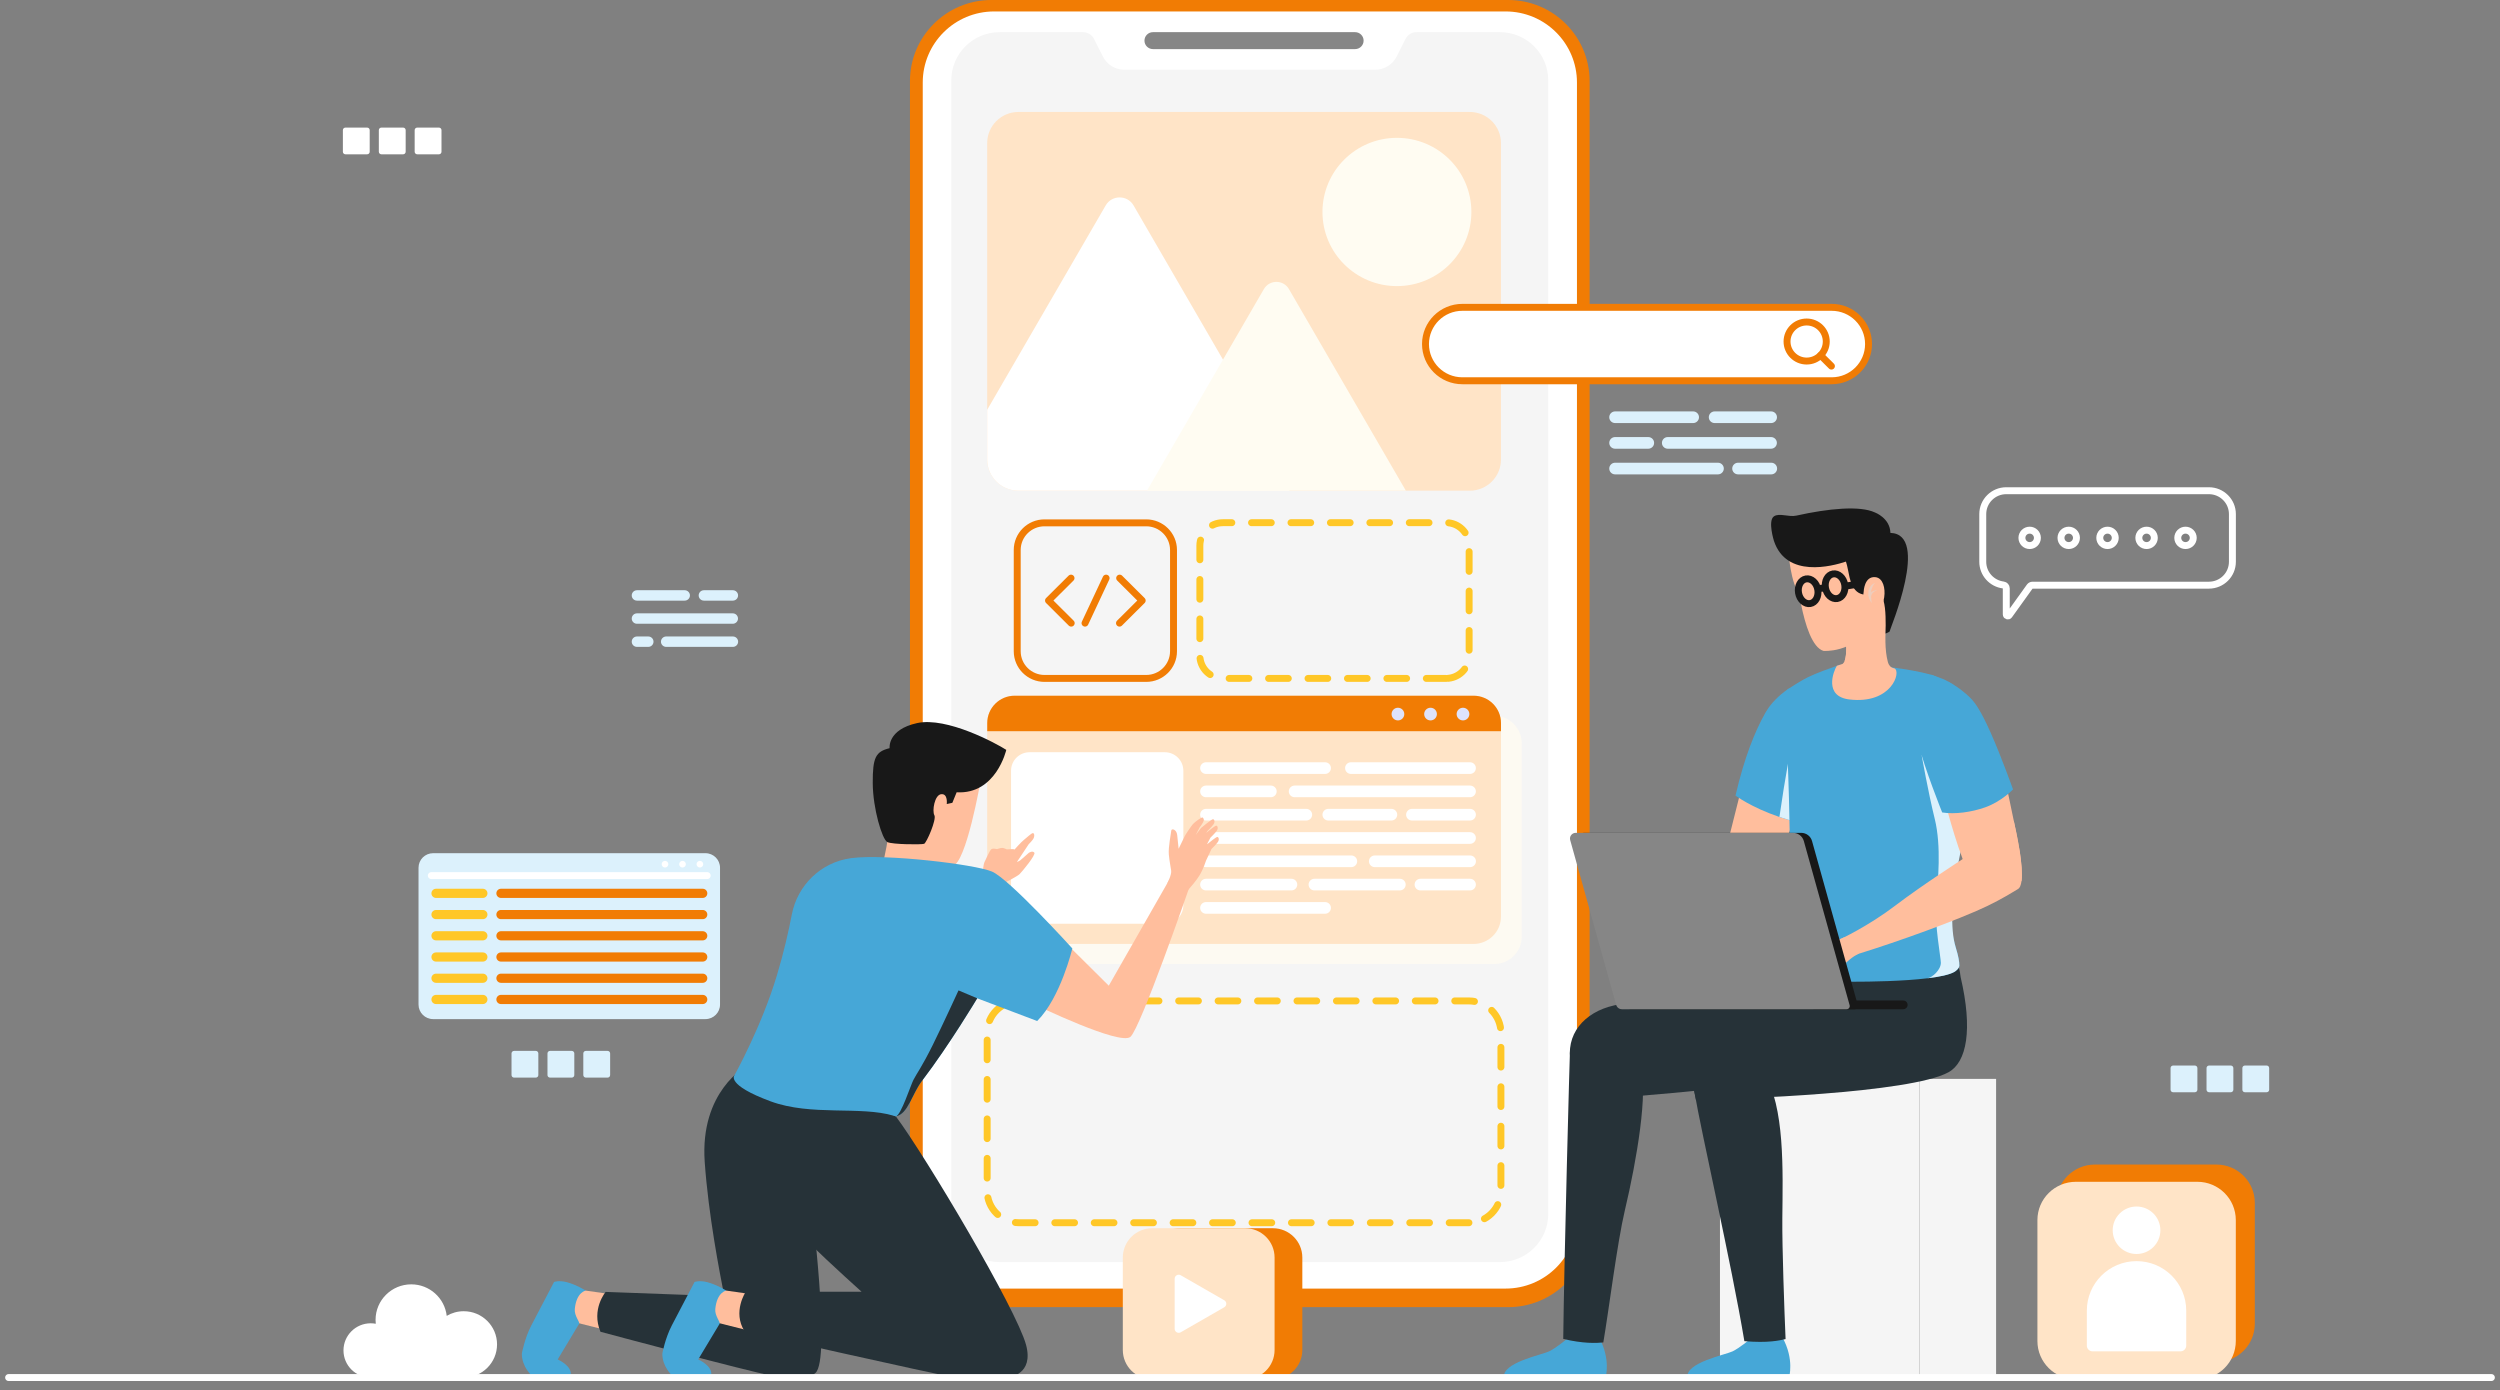 <svg width="232" height="129" viewBox="0 0 232 129" fill="none" xmlns="http://www.w3.org/2000/svg">
<rect x="0" y="0" width="232" height="129" fill="#808080" stroke="none"/>
<path d="M34.073 14.319H32.054C31.924 14.319 31.819 14.214 31.819 14.085V12.075C31.819 11.946 31.924 11.841 32.054 11.841H34.073C34.203 11.841 34.308 11.946 34.308 12.075V14.085C34.308 14.214 34.203 14.319 34.073 14.319Z" fill="white"/>
<path d="M37.411 14.319H35.392C35.261 14.319 35.156 14.214 35.156 14.085V12.075C35.156 11.946 35.261 11.841 35.392 11.841H37.411C37.541 11.841 37.646 11.946 37.646 12.075V14.085C37.646 14.214 37.541 14.319 37.411 14.319Z" fill="white"/>
<path d="M40.735 14.319H38.717C38.587 14.319 38.481 14.214 38.481 14.085V12.075C38.481 11.946 38.587 11.841 38.717 11.841H40.735C40.865 11.841 40.971 11.946 40.971 12.075V14.085C40.971 14.214 40.865 14.319 40.735 14.319Z" fill="white"/>
<path d="M203.683 101.36H201.664C201.533 101.36 201.428 101.255 201.428 101.126V99.116C201.428 98.987 201.533 98.882 201.664 98.882H203.683C203.813 98.882 203.918 98.987 203.918 99.116V101.126C203.918 101.255 203.813 101.36 203.683 101.36Z" fill="#DCF1FC"/>
<path d="M207.02 101.36H205.001C204.871 101.36 204.766 101.255 204.766 101.126V99.116C204.766 98.987 204.871 98.882 205.001 98.882H207.02C207.15 98.882 207.255 98.987 207.255 99.116V101.126C207.255 101.255 207.15 101.36 207.02 101.36Z" fill="#DCF1FC"/>
<path d="M210.345 101.36H208.326C208.196 101.36 208.091 101.255 208.091 101.126V99.116C208.091 98.987 208.196 98.882 208.326 98.882H210.345C210.475 98.882 210.58 98.987 210.58 99.116V101.126C210.58 101.255 210.475 101.36 210.345 101.36Z" fill="#DCF1FC"/>
<path d="M49.723 100.002H47.704C47.574 100.002 47.469 99.897 47.469 99.767V97.758C47.469 97.628 47.574 97.523 47.704 97.523H49.723C49.853 97.523 49.958 97.628 49.958 97.758V99.767C49.958 99.897 49.853 100.002 49.723 100.002Z" fill="#DCF1FC"/>
<path d="M53.06 100.002H51.041C50.911 100.002 50.806 99.897 50.806 99.767V97.758C50.806 97.628 50.911 97.523 51.041 97.523H53.06C53.191 97.523 53.296 97.628 53.296 97.758V99.767C53.296 99.897 53.191 100.002 53.06 100.002Z" fill="#DCF1FC"/>
<path d="M56.385 100.002H54.367C54.237 100.002 54.131 99.897 54.131 99.767V97.758C54.131 97.628 54.237 97.523 54.367 97.523H56.385C56.515 97.523 56.621 97.628 56.621 97.758V99.767C56.621 99.897 56.515 100.002 56.385 100.002Z" fill="#DCF1FC"/>
<path d="M139.952 121.304H92.009C87.831 121.304 84.444 117.933 84.444 113.773V7.531C84.444 3.372 87.831 0 92.009 0H139.952C144.13 0 147.517 3.372 147.517 7.531V113.773C147.517 117.933 144.13 121.304 139.952 121.304Z" fill="#F17C04"/>
<path d="M139.716 119.58H92.257C88.598 119.58 85.631 116.627 85.631 112.983V7.659C85.631 4.016 88.598 1.062 92.257 1.062H139.716C143.376 1.062 146.342 4.016 146.342 7.659V112.983C146.342 116.627 143.376 119.58 139.716 119.58Z" fill="white"/>
<path d="M143.677 7.453V112.655C143.677 115.122 141.668 117.122 139.19 117.122H92.769C90.29 117.122 88.281 115.122 88.281 112.655V7.453C88.281 4.985 90.29 2.985 92.769 2.985H100.51C100.939 2.985 101.332 3.227 101.524 3.609L102.346 5.243C102.721 5.997 103.494 6.469 104.335 6.469H127.623C128.464 6.469 129.237 5.997 129.612 5.243L130.434 3.609C130.626 3.227 131.019 2.985 131.449 2.985H139.19C141.668 2.985 143.677 4.985 143.677 7.453Z" fill="#F5F5F5"/>
<path d="M125.753 4.557H106.996C106.56 4.557 106.206 4.205 106.206 3.771C106.206 3.336 106.56 2.984 106.996 2.984H125.753C126.189 2.984 126.543 3.336 126.543 3.771C126.543 4.205 126.189 4.557 125.753 4.557Z" fill="#868686"/>
<path d="M136.317 113.47H94.578C92.939 113.47 91.609 112.147 91.609 110.514V95.842C91.609 94.209 92.939 92.886 94.578 92.886H136.317C137.957 92.886 139.286 94.209 139.286 95.842V110.514C139.286 112.147 137.957 113.47 136.317 113.47Z" stroke="#FFC727" stroke-width="0.644" stroke-miterlimit="10" stroke-linecap="round" stroke-linejoin="round" stroke-dasharray="1.83 1.83"/>
<path d="M134.194 62.958H113.489C112.306 62.958 111.347 62.004 111.347 60.826V50.638C111.347 49.461 112.306 48.506 113.489 48.506H134.194C135.377 48.506 136.335 49.461 136.335 50.638V60.826C136.335 62.004 135.377 62.958 134.194 62.958Z" stroke="#FFC727" stroke-width="0.644" stroke-miterlimit="10" stroke-linecap="round" stroke-linejoin="round" stroke-dasharray="1.83 1.83"/>
<path d="M138.664 89.462H95.902C94.493 89.462 93.35 88.325 93.35 86.922V68.965C93.35 67.562 94.493 66.425 95.902 66.425H138.664C140.074 66.425 141.216 67.562 141.216 68.965V86.922C141.216 88.325 140.074 89.462 138.664 89.462Z" fill="#FDFAF2"/>
<path d="M139.289 67.098V85.065C139.289 86.465 138.148 87.598 136.741 87.598H94.16C92.754 87.598 91.612 86.465 91.612 85.065V67.098C91.612 65.698 92.754 64.562 94.16 64.562H136.741C138.148 64.562 139.289 65.698 139.289 67.098Z" fill="#FFE4C7"/>
<path d="M108.092 85.725H95.547C94.596 85.725 93.825 84.958 93.825 84.01V71.521C93.825 70.575 94.596 69.806 95.547 69.806H108.092C109.044 69.806 109.815 70.574 109.815 71.521V84.01C109.815 84.958 109.044 85.725 108.092 85.725Z" fill="white"/>
<path d="M122.967 71.821H111.919C111.618 71.821 111.375 71.579 111.375 71.279C111.375 70.98 111.618 70.738 111.919 70.738H122.967C123.267 70.738 123.511 70.98 123.511 71.279C123.511 71.579 123.267 71.821 122.967 71.821Z" fill="white"/>
<path d="M117.932 73.983H111.919C111.618 73.983 111.375 73.741 111.375 73.442C111.375 73.143 111.618 72.9 111.919 72.9H117.932C118.233 72.9 118.476 73.143 118.476 73.442C118.476 73.741 118.233 73.983 117.932 73.983Z" fill="white"/>
<path d="M136.416 73.983H120.144C119.844 73.983 119.6 73.741 119.6 73.442C119.6 73.143 119.844 72.9 120.144 72.9H136.416C136.717 72.9 136.96 73.143 136.96 73.442C136.96 73.741 136.716 73.983 136.416 73.983Z" fill="white"/>
<path d="M121.223 76.145H111.919C111.618 76.145 111.375 75.903 111.375 75.604C111.375 75.305 111.618 75.062 111.919 75.062H121.223C121.523 75.062 121.767 75.305 121.767 75.604C121.767 75.903 121.523 76.145 121.223 76.145Z" fill="white"/>
<path d="M129.118 76.145H123.269C122.969 76.145 122.725 75.903 122.725 75.604C122.725 75.305 122.969 75.062 123.269 75.062H129.118C129.419 75.062 129.662 75.305 129.662 75.604C129.662 75.903 129.418 76.145 129.118 76.145Z" fill="white"/>
<path d="M136.418 76.145H131.031C130.731 76.145 130.488 75.903 130.488 75.604C130.488 75.305 130.731 75.062 131.031 75.062H136.418C136.718 75.062 136.962 75.305 136.962 75.604C136.962 75.903 136.718 76.145 136.418 76.145Z" fill="white"/>
<path d="M136.418 78.308H111.919C111.618 78.308 111.375 78.066 111.375 77.766C111.375 77.467 111.618 77.225 111.919 77.225H136.418C136.718 77.225 136.962 77.467 136.962 77.766C136.962 78.066 136.718 78.308 136.418 78.308Z" fill="white"/>
<path d="M125.402 80.47H111.919C111.618 80.47 111.375 80.227 111.375 79.928C111.375 79.629 111.618 79.387 111.919 79.387H125.402C125.702 79.387 125.946 79.629 125.946 79.928C125.946 80.227 125.702 80.47 125.402 80.47Z" fill="white"/>
<path d="M136.423 80.47H127.582C127.281 80.47 127.038 80.227 127.038 79.928C127.038 79.629 127.281 79.387 127.582 79.387H136.423C136.724 79.387 136.967 79.629 136.967 79.928C136.967 80.227 136.723 80.47 136.423 80.47Z" fill="white"/>
<path d="M119.841 82.632H111.919C111.618 82.632 111.375 82.39 111.375 82.091C111.375 81.792 111.618 81.549 111.919 81.549H119.841C120.141 81.549 120.385 81.792 120.385 82.091C120.385 82.39 120.141 82.632 119.841 82.632Z" fill="white"/>
<path d="M129.903 82.632H121.981C121.681 82.632 121.438 82.39 121.438 82.091C121.438 81.792 121.681 81.549 121.981 81.549H129.903C130.204 81.549 130.447 81.792 130.447 82.091C130.447 82.39 130.204 82.632 129.903 82.632Z" fill="white"/>
<path d="M136.416 82.632H131.819C131.518 82.632 131.275 82.39 131.275 82.091C131.275 81.792 131.518 81.549 131.819 81.549H136.416C136.716 81.549 136.96 81.792 136.96 82.091C136.96 82.39 136.716 82.632 136.416 82.632Z" fill="white"/>
<path d="M122.967 84.795H111.919C111.618 84.795 111.375 84.552 111.375 84.253C111.375 83.954 111.618 83.712 111.919 83.712H122.967C123.267 83.712 123.511 83.954 123.511 84.253C123.511 84.552 123.267 84.795 122.967 84.795Z" fill="white"/>
<path d="M136.417 71.821H125.369C125.068 71.821 124.825 71.579 124.825 71.279C124.825 70.98 125.068 70.738 125.369 70.738H136.417C136.717 70.738 136.961 70.98 136.961 71.279C136.961 71.579 136.717 71.821 136.417 71.821Z" fill="white"/>
<path d="M139.292 67.098V67.853H91.616V67.098C91.616 65.698 92.757 64.562 94.163 64.562H136.745C138.151 64.562 139.292 65.698 139.292 67.098Z" fill="#F17C04"/>
<path d="M130.319 66.266C130.319 66.591 130.055 66.855 129.728 66.855C129.402 66.855 129.138 66.591 129.138 66.266C129.138 65.942 129.402 65.678 129.728 65.678C130.055 65.678 130.319 65.942 130.319 66.266Z" fill="#DEE3FC"/>
<path d="M133.344 66.266C133.344 66.591 133.08 66.855 132.753 66.855C132.427 66.855 132.163 66.591 132.163 66.266C132.163 65.942 132.427 65.678 132.753 65.678C133.08 65.678 133.344 65.942 133.344 66.266Z" fill="#DEE3FC"/>
<path d="M136.357 66.266C136.357 66.591 136.092 66.855 135.766 66.855C135.44 66.855 135.175 66.591 135.175 66.266C135.175 65.942 135.44 65.678 135.766 65.678C136.092 65.679 136.357 65.942 136.357 66.266Z" fill="#DEE3FC"/>
<path d="M106.368 62.958H96.932C95.533 62.958 94.398 61.828 94.398 60.435V51.041C94.398 49.648 95.533 48.519 96.932 48.519H106.368C107.767 48.519 108.902 49.648 108.902 51.041V60.435C108.902 61.829 107.767 62.958 106.368 62.958Z" stroke="#F17C04" stroke-width="0.644" stroke-miterlimit="10"/>
<path d="M99.391 53.65L97.302 55.73L99.408 57.827" stroke="#F17C04" stroke-width="0.644" stroke-miterlimit="10" stroke-linecap="round" stroke-linejoin="round"/>
<path d="M103.905 53.65L105.995 55.73L103.889 57.827" stroke="#F17C04" stroke-width="0.644" stroke-miterlimit="10" stroke-linecap="round" stroke-linejoin="round"/>
<path d="M102.646 53.65L100.689 57.827" stroke="#F17C04" stroke-width="0.644" stroke-miterlimit="10" stroke-linecap="round" stroke-linejoin="round"/>
<path d="M139.289 13.275V42.651C139.289 44.245 137.992 45.536 136.391 45.536H94.511C92.913 45.536 91.612 44.245 91.612 42.651V13.275C91.612 11.681 92.913 10.39 94.511 10.39H136.391C137.992 10.39 139.289 11.681 139.289 13.275Z" fill="#FFE4C7"/>
<path d="M129.635 26.55C133.451 26.55 136.544 23.47 136.544 19.671C136.544 15.872 133.451 12.792 129.635 12.792C125.819 12.792 122.725 15.872 122.725 19.671C122.725 23.47 125.819 26.55 129.635 26.55Z" fill="#FFFCF2"/>
<path d="M119.637 45.537H94.511C92.913 45.537 91.612 44.245 91.612 42.651V38.026L102.608 19.064C103.182 18.073 104.62 18.073 105.194 19.064L113.497 33.38L119.662 44.013C119.96 44.521 119.914 45.099 119.637 45.537Z" fill="white"/>
<path d="M130.465 45.536H106.438L113.489 33.38L117.287 26.829C117.805 25.936 119.098 25.936 119.615 26.829L130.465 45.536Z" fill="#FFFCF2"/>
<path d="M178.136 100.121H159.613V127.836H178.136V100.121Z" fill="#F5F5F5"/>
<path d="M178.145 127.836H185.238V100.121H178.145V127.836Z" fill="#F5F5F5"/>
<path d="M184.369 101.185H179.161V102.07H184.369V101.185Z" fill="#F5F5F5"/>
<path d="M184.369 103.086H179.161V103.97H184.369V103.086Z" fill="#F5F5F5"/>
<path d="M184.369 104.986H179.161V105.87H184.369V104.986Z" fill="#F5F5F5"/>
<path d="M184.369 106.886H179.161V107.77H184.369V106.886Z" fill="#F5F5F5"/>
<path d="M184.369 108.786H179.161V109.67H184.369V108.786Z" fill="#F5F5F5"/>
<path d="M184.369 110.686H179.161V111.571H184.369V110.686Z" fill="#F5F5F5"/>
<path d="M184.369 112.587H179.161V113.471H184.369V112.587Z" fill="#F5F5F5"/>
<path d="M184.369 114.486H179.161V115.371H184.369V114.486Z" fill="#F5F5F5"/>
<path d="M184.369 116.386H179.161V117.271H184.369V116.386Z" fill="#F5F5F5"/>
<path d="M184.369 118.287H179.161V119.171H184.369V118.287Z" fill="#F5F5F5"/>
<path d="M184.369 120.187H179.161V121.071H184.369V120.187Z" fill="#F5F5F5"/>
<path d="M184.369 122.087H179.161V122.971H184.369V122.087Z" fill="#F5F5F5"/>
<path d="M184.369 123.987H179.161V124.871H184.369V123.987Z" fill="#F5F5F5"/>
<path d="M184.369 125.887H179.161V126.772H184.369V125.887Z" fill="#F5F5F5"/>
<path d="M156.606 127.836H166.02C166.02 127.836 166.546 126.167 165.406 124.099C165.406 124.099 164.648 124.704 162.379 124.295C162.379 124.295 161.431 125.096 160.777 125.409C160.12 125.726 156.352 126.462 156.606 127.836Z" fill="#46A7D7"/>
<path d="M157.258 101.408C157.866 105.02 160.672 117.24 161.878 124.46C164.083 124.647 165.141 124.395 165.702 124.266C165.592 121.749 165.375 115.727 165.4 113.086C165.442 108.623 165.653 102.738 163.679 99.508L157.044 100.028C157.084 100.377 157.121 100.661 157.153 100.863C157.185 101.058 157.222 101.238 157.258 101.408Z" fill="#263238"/>
<path d="M139.581 127.836H148.995C148.995 127.836 149.521 126.167 148.381 124.099C148.381 124.099 147.623 124.704 145.354 124.295C145.354 124.295 144.407 125.096 143.752 125.409C143.095 125.726 139.327 126.462 139.581 127.836Z" fill="#46A7D7"/>
<path d="M145.069 124.249C146.868 124.692 148.171 124.649 148.788 124.579C149.288 121.678 150.079 115.293 150.791 112.3C151.895 107.648 152.976 101.251 152.225 98.969L145.698 97.337C145.676 97.542 145.144 117.122 145.069 124.249Z" fill="#263238"/>
<path d="M171.047 90.675C170.916 89.391 170.765 88.453 170.765 88.453L163.473 90.23L157.278 91.635C154.981 92.145 152.207 92.758 149.762 93.308C147.017 93.929 145.195 96.004 145.796 98.741L146.484 102.059C150.323 102.007 168.37 100.285 169.914 99.508C171.658 98.632 172.183 95.531 171.047 90.675Z" fill="#263238"/>
<path d="M181.947 90.675C181.816 89.391 181.187 88.013 181.187 88.013L174.372 90.23L168.178 91.635C165.881 92.144 163.107 92.758 160.662 93.308C157.917 93.929 156.095 96.004 156.696 98.74L157.384 102.059C161.222 102.007 177.266 101.45 180.814 99.508C182.526 98.571 183.083 95.531 181.947 90.675Z" fill="#263238"/>
<path d="M161.526 80.27C161.526 80.27 164.765 78.814 165.657 80.274C166.145 81.074 165.807 82.56 164.703 83.183C163.598 83.807 157.355 86.436 151.464 87.901C151.464 87.901 151.212 87.085 150.806 86.228C150.806 86.228 153.449 85.137 156.077 83.299C158.705 81.462 161.526 80.27 161.526 80.27Z" fill="#DBDBDB"/>
<path d="M162.345 70.201L159.569 81.239C159.569 81.239 159.856 84.03 162.687 82.66C165.518 81.29 167.393 72.496 167.393 72.496L162.345 70.201Z" fill="#FFBE9D"/>
<path d="M167.031 76.374C166.687 76.292 166.36 76.201 166.044 76.107C165.72 76.013 165.412 75.914 165.119 75.812C162.482 74.912 161.056 73.83 161.056 73.83C161.885 70.241 162.885 67.831 163.773 66.243C163.797 66.204 163.82 66.168 163.84 66.125C163.864 66.086 163.888 66.046 163.911 66.007C164.389 65.217 165.076 64.553 165.842 64.006C165.921 63.951 165.996 63.9 166.075 63.845L166.403 69.609L166.458 70.202L167.031 76.374Z" fill="#46A7D7"/>
<path d="M167.043 76.374C166.699 76.292 166.372 76.202 166.055 76.107C165.732 76.013 165.424 75.915 165.131 75.812C165.685 71.93 166.186 69.491 166.186 69.491L166.47 70.202L167.043 76.374Z" fill="#DCF1FC"/>
<path d="M183.435 66.408C183.368 68.115 183.068 70.855 182.807 73.607C182.724 74.479 182.645 75.356 182.578 76.201C182.531 76.728 181.733 79.539 181.701 80.042C181.559 82.448 180.375 84.249 181.496 87.912C181.765 88.789 181.832 89.241 181.832 89.603C181.832 89.855 181.504 90.118 181.374 90.189C180.904 90.46 179.98 90.649 178.858 90.786H178.854C176.647 91.054 173.67 91.105 171.873 91.105C169.46 91.105 165.839 90.723 165.381 90.118C164.962 89.564 165.349 88.758 165.547 87.645C166.435 82.625 166.119 80.007 166.064 76.382C166.064 76.292 166.06 76.201 166.06 76.107C165.969 70.517 165.598 65.732 165.859 64.007C165.938 63.952 166.013 63.9 166.092 63.845C166.475 63.586 166.85 63.354 167.213 63.149C167.245 63.133 167.285 63.11 167.324 63.087C167.435 63.024 167.549 62.965 167.656 62.906C167.695 62.882 167.739 62.862 167.782 62.843C168.6 62.446 169.792 62.021 170.475 61.785C170.562 61.758 170.641 61.73 170.708 61.71C171.352 61.671 172.051 61.663 172.805 61.683C173.46 61.703 174.463 61.789 175.553 61.931C175.557 61.931 175.557 61.931 175.557 61.931C176.789 62.088 178.136 62.32 179.206 62.611C179.206 62.611 179.217 62.614 179.226 62.618C179.427 62.681 180.734 63.169 182.097 64.619C182.55 65.099 183.016 65.689 183.435 66.408Z" fill="#46A7D7"/>
<path d="M181.491 87.913C181.759 88.789 181.826 89.242 181.826 89.603C181.826 89.855 181.499 90.118 181.368 90.189C180.898 90.46 179.974 90.649 178.853 90.786C179.315 90.731 180.112 90.001 180.112 89.344C180.112 88.883 179.512 85.77 179.678 83.761C179.844 81.757 180.172 78.564 179.548 76.009C178.92 73.453 178.332 70.092 178.332 70.092L181.85 72.207C181.85 72.207 182.304 72.84 182.802 73.606C182.719 74.479 182.64 75.356 182.573 76.201C182.526 76.728 180.369 84.249 181.491 87.913Z" fill="#DCF1FC"/>
<path d="M166.009 51.633C166.009 51.633 166.314 55.297 167.534 55.543C168.754 55.789 168.455 54.233 168.455 54.233L168.284 52.493L166.009 51.633Z" fill="#FFBE9D"/>
<path d="M171.628 64.911C169.239 64.628 170.131 62.316 170.459 61.785C170.546 61.758 170.956 61.632 170.988 61.612C170.992 61.609 170.996 61.609 170.996 61.609C171.075 61.546 171.134 61.451 171.181 61.334C171.414 60.724 171.308 59.509 171.3 59.431C171.3 59.427 171.3 59.427 171.3 59.427V59.207C171.339 59.061 171.379 58.924 171.41 58.794L172.666 57.811L175.324 55.731C175.324 55.731 174.617 59.211 175.186 61.404C175.229 61.569 175.316 61.802 175.537 61.931C175.537 61.935 175.541 61.931 175.541 61.931C175.612 61.978 175.699 62.01 175.806 62.025C176.457 62.331 175.549 65.374 171.628 64.911Z" fill="#FFBE9D"/>
<path d="M173.738 57.942C173.738 57.942 173.716 60.264 171.185 61.332C171.42 60.726 171.311 59.51 171.304 59.432L172.365 58.603L173.738 57.942Z" fill="#FFBE9D"/>
<path d="M166.597 52.155C166.597 52.155 167.149 59.756 169.21 60.402C169.21 60.402 171.837 60.648 173.723 58.123C174.266 57.396 174.953 57.232 175.177 56.353C175.541 54.926 176.055 52.293 175.4 50.707C174.466 48.447 166.685 46.654 166.597 52.155Z" fill="#FFBE9D"/>
<path d="M175.43 49.453C175.396 48.072 173.992 47.556 173.992 47.556C172.595 46.904 169.691 47.185 166.697 47.85C165.995 48.006 165.114 47.578 164.623 47.916C164.031 48.325 164.621 50.195 164.621 50.195C165.776 53.677 170.026 52.545 171.303 52.115C171.607 53.012 171.567 54.258 172.325 54.901C172.756 55.267 173.506 55.278 174.269 55.151C174.362 55.329 174.715 55.485 174.787 55.729C175.027 56.544 174.992 57.816 174.985 58.798L175.345 58.623C175.392 58.357 179.12 49.566 175.43 49.453Z" fill="#181818"/>
<path d="M168.69 54.715C168.798 55.346 168.485 55.926 167.991 56.01C167.498 56.093 167.01 55.649 166.903 55.018C166.795 54.387 167.107 53.807 167.601 53.724C168.095 53.64 168.582 54.084 168.69 54.715Z" stroke="#181818" stroke-width="0.644" stroke-miterlimit="10"/>
<path d="M171.19 54.252C171.298 54.883 170.985 55.462 170.491 55.546C169.998 55.629 169.51 55.186 169.403 54.554C169.295 53.923 169.607 53.343 170.101 53.26C170.595 53.176 171.082 53.62 171.19 54.252Z" stroke="#181818" stroke-width="0.644" stroke-miterlimit="10"/>
<path d="M168.694 54.716C168.694 54.716 168.803 54.539 169.378 54.588" stroke="#181818" stroke-width="0.644" stroke-miterlimit="10"/>
<path d="M171.194 54.403L173.323 54.064" stroke="#181818" stroke-width="0.644" stroke-miterlimit="10"/>
<path d="M173.517 56.755C174.983 57.315 175.441 53.721 174.048 53.562C172.992 53.441 172.949 54.908 172.949 54.908C172.949 54.908 172.679 56.436 173.517 56.755Z" fill="#FFBE9D"/>
<g opacity="0.5">
<path d="M173.999 54.103C173.999 54.103 173.904 54.2 173.817 54.361C173.73 54.521 173.652 54.74 173.638 54.974C173.624 55.09 173.627 55.209 173.633 55.322C173.637 55.436 173.65 55.543 173.658 55.638C173.669 55.734 173.677 55.814 173.683 55.87C173.688 55.927 173.688 55.961 173.688 55.961C173.688 55.961 173.667 55.935 173.636 55.887C173.609 55.837 173.553 55.77 173.516 55.678C173.475 55.587 173.431 55.477 173.408 55.352C173.38 55.228 173.372 55.09 173.382 54.951C173.396 54.813 173.432 54.674 173.491 54.556C173.547 54.436 173.628 54.34 173.703 54.27C173.862 54.13 173.999 54.103 173.999 54.103Z" fill="#DBDBDB"/>
<path d="M174.229 54.786C174.229 54.786 174.169 54.792 174.087 54.823C174.005 54.852 173.903 54.91 173.827 54.987C173.748 55.064 173.698 55.157 173.673 55.231C173.646 55.304 173.637 55.355 173.637 55.355L173.395 55.269C173.395 55.269 173.423 55.208 173.483 55.127C173.54 55.045 173.636 54.947 173.75 54.885C173.863 54.82 173.987 54.791 174.079 54.785C174.17 54.776 174.229 54.786 174.229 54.786Z" fill="#DBDBDB"/>
</g>
<path d="M187.602 81.725C187.602 81.725 187.602 81.725 187.601 81.729C186.957 82.473 184.511 83.016 183.335 81.986C182.965 81.658 182.548 80.793 182.137 79.721C181.094 76.979 180.106 72.876 180.106 72.876L185.58 70.092C185.58 70.092 186.284 73.235 186.89 76.222C186.89 76.222 186.896 76.252 186.907 76.305C187.104 77.262 187.288 78.203 187.432 79.011C187.438 79.034 187.441 79.052 187.443 79.075C187.587 80.039 187.68 81.045 187.602 81.725Z" fill="#FFBE9D"/>
<path d="M178.044 69.06C178.573 71.248 180.234 75.395 180.234 75.395C181.397 75.587 182.958 75.374 184.251 74.911C185.743 74.377 186.809 73.257 186.809 73.257C186.809 73.257 185.708 70.174 184.719 67.959C183.831 65.971 183.298 65.229 182.914 64.835C182.336 64.232 181.403 63.54 180.741 63.226L178.044 69.06Z" fill="#46A7D7"/>
<path d="M184.961 70.489L181.749 69.109L179.219 62.618C179.219 62.618 179.683 62.758 180.293 63.004H180.296C180.308 63.01 180.334 63.018 180.378 63.036C180.393 63.042 180.41 63.047 180.425 63.056C180.971 63.311 183.088 64.553 184.553 69.066C184.565 69.104 184.576 69.142 184.588 69.18C184.744 69.7 184.858 70.118 184.92 70.334C184.926 70.355 184.931 70.375 184.937 70.398C184.947 70.428 184.953 70.46 184.961 70.489Z" fill="#46A7D7"/>
<path d="M187.601 81.726C187.601 81.726 187.601 81.726 187.601 81.729C187.554 82.128 187.443 82.415 187.245 82.516C187.214 82.537 186.764 82.803 186.733 82.823C186.063 83.231 184.85 83.923 183.34 84.57C179.679 86.144 174.361 87.971 171.493 88.808C171.493 88.808 171.21 88.001 170.769 87.161C170.769 87.161 173.362 85.962 175.911 84.018C178.464 82.078 182.136 79.722 182.136 79.722L183.063 78.636C183.063 78.636 186.36 75.615 186.889 76.223C186.889 76.223 186.895 76.253 186.906 76.306C186.985 76.621 187.246 77.78 187.431 79.012C187.437 79.035 187.44 79.053 187.442 79.076C187.587 80.04 187.679 81.045 187.601 81.726Z" fill="#FFBE9D"/>
<path d="M171.143 86.977C171.143 86.977 170.498 87.364 169.842 87.226C169.478 87.15 169.332 87.002 169.063 86.955C168.795 86.908 168.079 86.82 167.725 86.647C167.371 86.474 167.232 86.455 167.245 86.809C167.257 87.163 167.956 87.469 168.146 87.567C168.335 87.665 168.573 87.979 168.599 88.019C168.624 88.058 167.434 88.679 167.114 88.553C167.114 88.553 167.019 88.838 167.073 88.997C167.127 89.157 167.372 89.212 167.391 89.292C167.41 89.373 167.334 89.536 167.387 89.663C167.441 89.79 167.659 89.791 167.747 89.997C167.835 90.204 167.738 90.207 167.802 90.422C167.867 90.638 168.143 90.676 168.196 90.787C168.248 90.899 168.221 91.028 168.336 91.105C168.453 91.181 169.523 90.839 169.914 90.673C170.305 90.506 171.349 89.01 172.505 88.499L171.143 86.977Z" fill="#FFBE9D"/>
<path d="M176.62 93.657H168.294V92.846H176.62C176.845 92.846 177.027 93.028 177.027 93.252C177.027 93.475 176.845 93.657 176.62 93.657Z" fill="#181818"/>
<path d="M172.125 93.657H151.278C151.029 93.657 150.809 93.491 150.743 93.252L146.476 77.96C146.382 77.622 146.637 77.287 146.99 77.287H167.15C167.62 77.287 168.032 77.599 168.157 78.049L172.409 93.286C172.46 93.472 172.319 93.657 172.125 93.657Z" fill="#181818"/>
<path d="M171.363 93.657H150.516C150.266 93.657 150.047 93.491 149.98 93.252L145.714 77.96C145.619 77.622 145.875 77.287 146.228 77.287H166.387C166.857 77.287 167.269 77.599 167.395 78.049L171.646 93.286C171.698 93.472 171.557 93.657 171.363 93.657Z" fill="#868686"/>
<path d="M88.741 83.777L91.156 81.312C91.156 81.312 91.239 80.213 91.371 79.981C91.502 79.749 91.842 78.89 92.011 78.797C92.18 78.703 92.519 78.797 92.519 78.797C92.519 78.797 92.854 78.685 93.004 78.685C93.155 78.685 93.436 78.822 93.436 78.822C93.436 78.822 93.797 78.797 93.948 78.797C94.098 78.797 94.147 78.839 94.147 78.839C94.147 78.839 94.729 78.172 95.011 77.948C95.293 77.723 95.724 77.31 95.852 77.311C95.972 77.313 96.026 77.524 95.938 77.749C95.85 77.973 95.468 78.335 95.468 78.335L94.368 79.996C94.368 79.996 94.556 79.921 94.656 79.858C94.756 79.796 95.427 79.172 95.468 79.147C95.509 79.122 95.809 78.922 95.985 79.122C96.16 79.322 94.833 80.905 94.62 81.117C94.406 81.329 93.186 81.944 93.186 81.944C93.186 81.944 91.898 84.251 91.772 84.401C91.647 84.551 88.741 83.777 88.741 83.777Z" fill="#FFBE9D"/>
<path d="M91.012 72.399C91.012 72.399 89.663 80.178 88.393 80.359C88.393 80.359 83.324 80.562 82.195 74.441C81.216 69.132 85.144 67.999 86.981 68.406C88.818 68.811 91.406 69.076 91.012 72.399Z" fill="#FFBE9D"/>
<path d="M86.532 79.115C86.532 79.115 85.822 80.068 85.573 82.376C85.573 82.376 83.462 82.676 81.516 81.678C81.516 81.678 82.564 78.422 82.693 74.888" fill="#FFBE9D"/>
<path d="M85.104 67.103C82.334 67.713 82.556 69.43 82.556 69.43C81.259 69.75 80.98 70.283 80.991 72.666C81.002 75.049 81.868 77.911 82.346 78.144C82.823 78.376 85.531 78.388 85.757 78.306C85.983 78.224 86.931 76.038 86.71 75.653C86.489 75.269 86.721 73.756 87.352 73.699C87.983 73.641 87.859 74.615 87.859 74.615L88.377 74.502L88.777 73.524C92.438 73.741 93.383 69.588 93.383 69.588C92.504 69.018 87.874 66.494 85.104 67.103Z" fill="#181818"/>
<path d="M54.352 119.767L57.152 120.17L56.225 123.426L53.191 122.664C53.191 122.664 51.957 120.999 53.821 119.767C53.91 119.707 54.205 119.734 54.352 119.767Z" fill="#FFBE9D"/>
<path d="M75.259 111.404L71.131 98.96C71.131 98.96 69.879 98.516 69.239 98.96C69.239 98.96 64.938 101.262 65.397 107.826C65.743 112.775 66.793 118.142 67.218 120.295L56.204 119.889C56.204 119.889 54.845 121.497 55.724 123.59C55.724 123.59 69.563 127.296 71.513 127.638C73.097 127.916 74.831 128.131 75.668 127.417C77.144 126.159 75.259 111.404 75.259 111.404Z" fill="#263238"/>
<path d="M67.402 119.767L70.202 120.17L69.275 123.426L66.242 122.664C66.242 122.664 65.007 120.999 66.871 119.767C66.96 119.707 67.255 119.734 67.402 119.767Z" fill="#FFBE9D"/>
<path d="M66.379 121.474C66.316 122.115 66.879 122.692 66.776 122.852C66.673 123.012 64.791 126.156 64.791 126.156C64.791 126.156 66.212 126.773 65.983 127.663H62.383C62.383 127.663 61.443 126.818 61.466 125.608C61.466 125.608 61.711 124.216 62.353 122.983C62.995 121.751 64.454 118.968 64.454 118.968C64.454 118.968 64.897 118.79 65.654 118.991C66.54 119.226 67.395 119.767 67.395 119.767C67.395 119.767 66.534 119.89 66.379 121.474Z" fill="#46A7D7"/>
<path d="M95.218 124.803C94.329 121.502 85.968 107.408 83.139 103.603C77.329 101.091 71.137 98.96 71.137 98.96C68.576 99.569 67.314 104.707 68.767 108.131C69.763 110.481 76.085 116.395 79.956 119.876L69.213 119.863C69.213 119.863 67.948 121.746 69.094 123.535C69.094 123.535 86.961 127.58 88.528 127.808C90.095 128.036 93.612 127.808 93.612 127.808C93.612 127.808 95.966 127.582 95.218 124.803Z" fill="#263238"/>
<path d="M53.341 121.474C53.279 122.115 53.842 122.692 53.739 122.852C53.636 123.012 51.753 126.156 51.753 126.156C51.753 126.156 53.174 126.773 52.945 127.663H49.346C49.346 127.663 48.406 126.818 48.429 125.608C48.429 125.608 48.673 124.216 49.315 122.983C49.957 121.751 51.416 118.968 51.416 118.968C51.416 118.968 51.859 118.79 52.616 118.991C53.502 119.226 54.358 119.767 54.358 119.767C54.358 119.767 53.496 119.89 53.341 121.474Z" fill="#46A7D7"/>
<path d="M108.657 81.381L102.895 91.472L98.769 87.377L95.353 92.438L96.345 92.912L95.988 93.208C95.988 93.208 103.952 97.069 104.906 96.217C105.86 95.366 110.306 82.528 110.306 82.528L108.657 81.381Z" fill="#FFBE9D"/>
<path d="M99.513 88.017C99.513 88.017 98.425 92.585 96.25 94.751L90.683 92.642C90.683 92.642 88.1 96.967 85.573 100.283C84.603 101.564 84.28 103.366 83.139 103.603C83.068 103.578 83.001 103.557 82.93 103.539C79.837 102.615 75.273 103.596 71.506 102.202C67.346 100.66 68.154 99.793 68.154 99.793C68.154 99.793 70.677 95.267 72.109 90.472C72.746 88.352 73.189 86.387 73.483 84.853C74.011 82.136 76.198 80.013 78.954 79.642C78.986 79.639 79.015 79.632 79.046 79.628C82.2 79.23 90.456 80.2 92.061 80.884C93.667 81.568 99.513 88.017 99.513 88.017Z" fill="#46A7D7"/>
<path d="M90.685 92.642C90.685 92.642 88.101 96.967 85.575 100.283C84.604 101.564 84.282 103.366 83.141 103.603C83.64 103.426 84.469 100.809 84.763 100.22C85.061 99.634 85.532 99.045 86.553 96.988C87.57 94.928 88.95 91.909 88.95 91.909L90.685 92.642Z" fill="#263238"/>
<path d="M79.95 119.876C79.95 119.876 80.038 119.856 80.192 119.837C80.347 119.821 80.568 119.789 80.834 119.778C81.367 119.75 82.079 119.771 82.785 119.868C83.136 119.919 83.487 119.981 83.811 120.062C84.136 120.138 84.435 120.229 84.686 120.32C84.938 120.406 85.141 120.501 85.283 120.564C85.424 120.629 85.503 120.671 85.503 120.671C85.503 120.671 85.413 120.66 85.261 120.634C85.11 120.602 84.89 120.573 84.631 120.529C84.112 120.442 83.424 120.332 82.733 120.24C82.388 120.187 82.041 120.15 81.717 120.104C81.391 120.064 81.087 120.026 80.826 119.993C80.301 119.923 79.95 119.876 79.95 119.876Z" fill="#263238"/>
<path d="M112.969 77.667C112.876 77.658 112.285 78.13 112 78.363L112.328 77.737C112.328 77.737 112.763 77.319 112.919 77.09C113.075 76.86 112.993 76.631 112.87 76.619C112.783 76.61 112.263 77.02 111.962 77.265L112.029 77.139C112.029 77.139 112.463 76.721 112.619 76.492C112.775 76.263 112.693 76.033 112.57 76.021C112.447 76.009 111.447 76.844 111.447 76.844L110.96 77.493L111.327 76.783C111.327 76.783 111.521 76.548 111.649 76.291C111.778 76.035 111.685 75.957 111.614 75.871C111.542 75.785 110.869 76.284 110.697 76.484C110.525 76.683 109.981 77.492 109.939 77.606L109.376 78.764C109.34 78.429 109.284 77.854 109.244 77.489C109.187 76.961 108.707 76.837 108.691 77.093C108.674 77.35 108.407 78.611 108.467 79.295C108.528 79.979 108.643 80.428 108.686 80.813C108.729 81.198 108.328 81.967 108.328 81.967C108.328 81.967 109.932 82.958 110.197 82.662C110.462 82.365 111.026 81.706 111.299 81.262C111.673 80.653 111.926 79.851 111.926 79.851L112.427 78.785C112.427 78.785 112.862 78.368 113.018 78.138C113.174 77.909 113.092 77.679 112.969 77.667Z" fill="#FFBE9D"/>
<path d="M204.985 45.538H186.182C184.977 45.538 184 46.51 184 47.71V52.132C184 53.239 184.832 54.153 185.907 54.287C186.064 54.307 186.182 54.44 186.182 54.598V57.019C186.182 57.159 186.362 57.217 186.444 57.103L188.359 54.437C188.419 54.354 188.515 54.304 188.617 54.304H204.985C206.19 54.304 207.167 53.332 207.167 52.132V47.709C207.167 46.51 206.19 45.538 204.985 45.538Z" stroke="white" stroke-width="0.644" stroke-miterlimit="10"/>
<path d="M189.071 49.914C189.071 50.309 188.749 50.629 188.353 50.629C187.956 50.629 187.634 50.309 187.634 49.914C187.634 49.519 187.956 49.199 188.353 49.199C188.749 49.199 189.071 49.519 189.071 49.914Z" stroke="white" stroke-width="0.644" stroke-miterlimit="10"/>
<path d="M192.696 49.914C192.696 50.309 192.374 50.629 191.978 50.629C191.581 50.629 191.259 50.309 191.259 49.914C191.259 49.519 191.581 49.199 191.978 49.199C192.374 49.199 192.696 49.519 192.696 49.914Z" stroke="white" stroke-width="0.644" stroke-miterlimit="10"/>
<path d="M196.296 49.914C196.296 50.309 195.974 50.629 195.578 50.629C195.181 50.629 194.859 50.309 194.859 49.914C194.859 49.519 195.181 49.199 195.578 49.199C195.974 49.199 196.296 49.519 196.296 49.914Z" stroke="white" stroke-width="0.644" stroke-miterlimit="10"/>
<path d="M199.921 49.914C199.921 50.309 199.599 50.629 199.203 50.629C198.806 50.629 198.484 50.309 198.484 49.914C198.484 49.519 198.806 49.199 199.203 49.199C199.599 49.199 199.921 49.519 199.921 49.914Z" stroke="white" stroke-width="0.644" stroke-miterlimit="10"/>
<path d="M203.534 49.914C203.534 50.309 203.212 50.629 202.815 50.629C202.418 50.629 202.097 50.309 202.097 49.914C202.097 49.519 202.418 49.199 202.815 49.199C203.211 49.199 203.534 49.519 203.534 49.914Z" stroke="white" stroke-width="0.644" stroke-miterlimit="10"/>
<path d="M169.979 35.335H135.708C133.818 35.335 132.286 33.81 132.286 31.928C132.286 30.047 133.818 28.521 135.708 28.521H169.979C171.869 28.521 173.401 30.047 173.401 31.928C173.401 33.81 171.869 35.335 169.979 35.335Z" fill="white" stroke="#F17C04" stroke-width="0.644" stroke-miterlimit="10"/>
<path d="M169.477 31.694C169.477 32.695 168.663 33.506 167.657 33.506C166.652 33.506 165.837 32.695 165.837 31.694C165.837 30.693 166.652 29.882 167.657 29.882C168.663 29.882 169.477 30.693 169.477 31.694Z" stroke="#F17C04" stroke-width="0.644" stroke-miterlimit="10"/>
<path d="M168.95 32.975L169.956 33.975" stroke="#F17C04" stroke-width="0.644" stroke-miterlimit="10" stroke-linecap="round"/>
<path d="M118.124 128H109.503C107.995 128 106.772 126.783 106.772 125.281V116.698C106.772 115.196 107.995 113.979 109.503 113.979H118.124C119.633 113.979 120.856 115.196 120.856 116.698V125.281C120.856 126.783 119.633 128 118.124 128Z" fill="#F17C04"/>
<path d="M115.55 128H106.928C105.42 128 104.197 126.783 104.197 125.281V116.698C104.197 115.196 105.42 113.979 106.928 113.979H115.55C117.058 113.979 118.281 115.196 118.281 116.698V125.281C118.281 126.783 117.058 128 115.55 128Z" fill="#FFE4C7"/>
<path d="M109.571 118.343L113.614 120.667C113.863 120.81 113.863 121.169 113.614 121.312L109.571 123.636C109.321 123.78 109.009 123.6 109.009 123.313V118.666C109.01 118.379 109.321 118.2 109.571 118.343Z" fill="white"/>
<path d="M205.675 126.4H194.405C192.433 126.4 190.834 124.809 190.834 122.846V111.625C190.834 109.662 192.433 108.07 194.405 108.07H205.675C207.647 108.07 209.246 109.662 209.246 111.625V122.846C209.246 124.808 207.647 126.4 205.675 126.4Z" fill="#F17C04"/>
<path d="M203.913 128H192.642C190.67 128 189.072 126.409 189.072 124.446V113.225C189.072 111.262 190.67 109.67 192.642 109.67H203.913C205.885 109.67 207.483 111.262 207.483 113.225V124.446C207.483 126.408 205.885 128 203.913 128Z" fill="#FFE4C7"/>
<path d="M200.483 114.168C200.483 115.384 199.493 116.37 198.271 116.37C197.049 116.37 196.059 115.384 196.059 114.168C196.059 112.951 197.049 111.965 198.271 111.965C199.493 111.965 200.483 112.951 200.483 114.168Z" fill="white"/>
<path d="M202.882 121.624V124.874C202.882 125.168 202.643 125.406 202.348 125.406H194.194C193.898 125.406 193.659 125.168 193.659 124.874V121.624C193.659 119.088 195.724 117.033 198.271 117.033C200.818 117.033 202.882 119.088 202.882 121.624Z" fill="white"/>
<path d="M157.122 39.261H149.883C149.583 39.261 149.339 39.019 149.339 38.719C149.339 38.42 149.583 38.178 149.883 38.178H157.122C157.422 38.178 157.666 38.42 157.666 38.719C157.666 39.018 157.422 39.261 157.122 39.261Z" fill="#DCF1FC"/>
<path d="M164.359 39.261H159.121C158.82 39.261 158.577 39.019 158.577 38.719C158.577 38.42 158.82 38.178 159.121 38.178H164.359C164.66 38.178 164.903 38.42 164.903 38.719C164.903 39.018 164.66 39.261 164.359 39.261Z" fill="#DCF1FC"/>
<path d="M152.958 41.642H149.883C149.583 41.642 149.339 41.4 149.339 41.101C149.339 40.801 149.583 40.559 149.883 40.559H152.958C153.259 40.559 153.502 40.801 153.502 41.101C153.502 41.399 153.258 41.642 152.958 41.642Z" fill="#DCF1FC"/>
<path d="M164.35 41.642H154.77C154.47 41.642 154.227 41.4 154.227 41.101C154.227 40.801 154.47 40.559 154.77 40.559H164.35C164.65 40.559 164.894 40.801 164.894 41.101C164.894 41.399 164.65 41.642 164.35 41.642Z" fill="#DCF1FC"/>
<path d="M159.425 44.023H149.883C149.583 44.023 149.339 43.781 149.339 43.482C149.339 43.183 149.583 42.94 149.883 42.94H159.425C159.726 42.94 159.969 43.183 159.969 43.482C159.969 43.781 159.726 44.023 159.425 44.023Z" fill="#DCF1FC"/>
<path d="M164.371 44.023H161.295C160.995 44.023 160.751 43.781 160.751 43.482C160.751 43.183 160.995 42.94 161.295 42.94H164.371C164.672 42.94 164.915 43.183 164.915 43.482C164.915 43.781 164.672 44.023 164.371 44.023Z" fill="#DCF1FC"/>
<path d="M65.464 94.573H40.194C39.446 94.573 38.839 93.969 38.839 93.224V80.524C38.839 79.779 39.446 79.176 40.194 79.176H65.464C66.212 79.176 66.818 79.78 66.818 80.524V93.224C66.819 93.969 66.212 94.573 65.464 94.573Z" fill="#DCF1FC"/>
<path d="M40.027 81.256H65.628" stroke="white" stroke-width="0.644" stroke-miterlimit="10" stroke-linecap="round"/>
<path d="M64.95 80.506C65.121 80.506 65.26 80.368 65.26 80.198C65.26 80.027 65.121 79.889 64.95 79.889C64.778 79.889 64.639 80.027 64.639 80.198C64.639 80.368 64.778 80.506 64.95 80.506Z" fill="white"/>
<path d="M63.337 80.506C63.509 80.506 63.648 80.368 63.648 80.198C63.648 80.027 63.509 79.889 63.337 79.889C63.166 79.889 63.027 80.027 63.027 80.198C63.027 80.368 63.166 80.506 63.337 80.506Z" fill="white"/>
<path d="M61.712 80.506C61.884 80.506 62.023 80.368 62.023 80.198C62.023 80.027 61.884 79.889 61.712 79.889C61.541 79.889 61.402 80.027 61.402 80.198C61.402 80.368 61.541 80.506 61.712 80.506Z" fill="white"/>
<path d="M44.808 83.329H40.464C40.228 83.329 40.036 83.138 40.036 82.903C40.036 82.667 40.228 82.476 40.464 82.476H44.808C45.044 82.476 45.236 82.667 45.236 82.903C45.236 83.138 45.044 83.329 44.808 83.329Z" fill="#FFC727"/>
<path d="M44.808 85.298H40.464C40.228 85.298 40.036 85.107 40.036 84.872C40.036 84.637 40.228 84.446 40.464 84.446H44.808C45.044 84.446 45.236 84.637 45.236 84.872C45.236 85.108 45.044 85.298 44.808 85.298Z" fill="#FFC727"/>
<path d="M44.808 87.268H40.464C40.228 87.268 40.036 87.077 40.036 86.842C40.036 86.607 40.228 86.416 40.464 86.416H44.808C45.044 86.416 45.236 86.607 45.236 86.842C45.236 87.077 45.044 87.268 44.808 87.268Z" fill="#FFC727"/>
<path d="M44.808 89.237H40.464C40.228 89.237 40.036 89.047 40.036 88.811C40.036 88.576 40.228 88.385 40.464 88.385H44.808C45.044 88.385 45.236 88.576 45.236 88.811C45.236 89.047 45.044 89.237 44.808 89.237Z" fill="#FFC727"/>
<path d="M44.808 91.207H40.464C40.228 91.207 40.036 91.016 40.036 90.781C40.036 90.546 40.228 90.355 40.464 90.355H44.808C45.044 90.355 45.236 90.546 45.236 90.781C45.236 91.017 45.044 91.207 44.808 91.207Z" fill="#FFC727"/>
<path d="M44.808 93.177H40.464C40.228 93.177 40.036 92.986 40.036 92.751C40.036 92.515 40.228 92.324 40.464 92.324H44.808C45.044 92.324 45.236 92.515 45.236 92.751C45.236 92.986 45.044 93.177 44.808 93.177Z" fill="#FFC727"/>
<path d="M65.212 83.329H46.49C46.254 83.329 46.062 83.138 46.062 82.902C46.062 82.667 46.254 82.476 46.49 82.476H65.212C65.448 82.476 65.639 82.667 65.639 82.902C65.64 83.138 65.448 83.329 65.212 83.329Z" fill="#F17C04"/>
<path d="M65.212 85.298H46.49C46.254 85.298 46.062 85.107 46.062 84.872C46.062 84.636 46.254 84.445 46.49 84.445H65.212C65.448 84.445 65.639 84.636 65.639 84.872C65.64 85.107 65.448 85.298 65.212 85.298Z" fill="#F17C04"/>
<path d="M65.212 87.268H46.49C46.254 87.268 46.062 87.077 46.062 86.842C46.062 86.607 46.254 86.416 46.49 86.416H65.212C65.448 86.416 65.639 86.607 65.639 86.842C65.64 87.077 65.448 87.268 65.212 87.268Z" fill="#F17C04"/>
<path d="M65.212 89.237H46.49C46.254 89.237 46.062 89.047 46.062 88.811C46.062 88.576 46.254 88.385 46.49 88.385H65.212C65.448 88.385 65.639 88.576 65.639 88.811C65.64 89.047 65.448 89.237 65.212 89.237Z" fill="#F17C04"/>
<path d="M65.212 91.207H46.49C46.254 91.207 46.062 91.016 46.062 90.781C46.062 90.546 46.254 90.355 46.49 90.355H65.212C65.448 90.355 65.639 90.546 65.639 90.781C65.64 91.017 65.448 91.207 65.212 91.207Z" fill="#F17C04"/>
<path d="M65.212 93.177H46.49C46.254 93.177 46.062 92.986 46.062 92.751C46.062 92.515 46.254 92.324 46.49 92.324H65.212C65.448 92.324 65.639 92.515 65.639 92.751C65.64 92.986 65.448 93.177 65.212 93.177Z" fill="#F17C04"/>
<path d="M63.539 55.739H59.11C58.842 55.739 58.625 55.523 58.625 55.256C58.625 54.989 58.843 54.773 59.11 54.773H63.539C63.807 54.773 64.025 54.989 64.025 55.256C64.025 55.523 63.807 55.739 63.539 55.739Z" fill="#DCF1FC"/>
<path d="M68 57.885H59.11C58.842 57.885 58.625 57.669 58.625 57.402C58.625 57.135 58.843 56.919 59.11 56.919H68C68.268 56.919 68.486 57.135 68.486 57.402C68.486 57.669 68.268 57.885 68 57.885Z" fill="#DCF1FC"/>
<path d="M60.16 60.031H59.11C58.842 60.031 58.625 59.815 58.625 59.548C58.625 59.281 58.843 59.065 59.11 59.065H60.16C60.429 59.065 60.646 59.281 60.646 59.548C60.646 59.815 60.429 60.031 60.16 60.031Z" fill="#DCF1FC"/>
<path d="M68.013 60.031H61.823C61.555 60.031 61.337 59.815 61.337 59.548C61.337 59.281 61.555 59.065 61.823 59.065H68.013C68.281 59.065 68.498 59.281 68.498 59.548C68.498 59.815 68.281 60.031 68.013 60.031Z" fill="#DCF1FC"/>
<path d="M68.007 55.739H65.323C65.055 55.739 64.837 55.523 64.837 55.256C64.837 54.989 65.055 54.773 65.323 54.773H68.007C68.276 54.773 68.493 54.989 68.493 55.256C68.493 55.523 68.276 55.739 68.007 55.739Z" fill="#DCF1FC"/>
<path d="M43.034 121.681C42.457 121.681 41.917 121.838 41.455 122.113C41.269 120.467 39.867 119.187 38.164 119.187C36.335 119.187 34.852 120.663 34.852 122.484C34.852 122.606 34.859 122.726 34.872 122.845C34.72 122.817 34.564 122.801 34.404 122.801C33.007 122.801 31.875 123.929 31.875 125.319C31.875 126.71 33.007 127.837 34.404 127.837H43.034C44.742 127.837 46.126 126.459 46.126 124.759C46.126 123.059 44.741 121.681 43.034 121.681Z" fill="white"/>
<path d="M0.8 127.836H231.2" stroke="white" stroke-width="0.644" stroke-miterlimit="10" stroke-linecap="round"/>
</svg>
